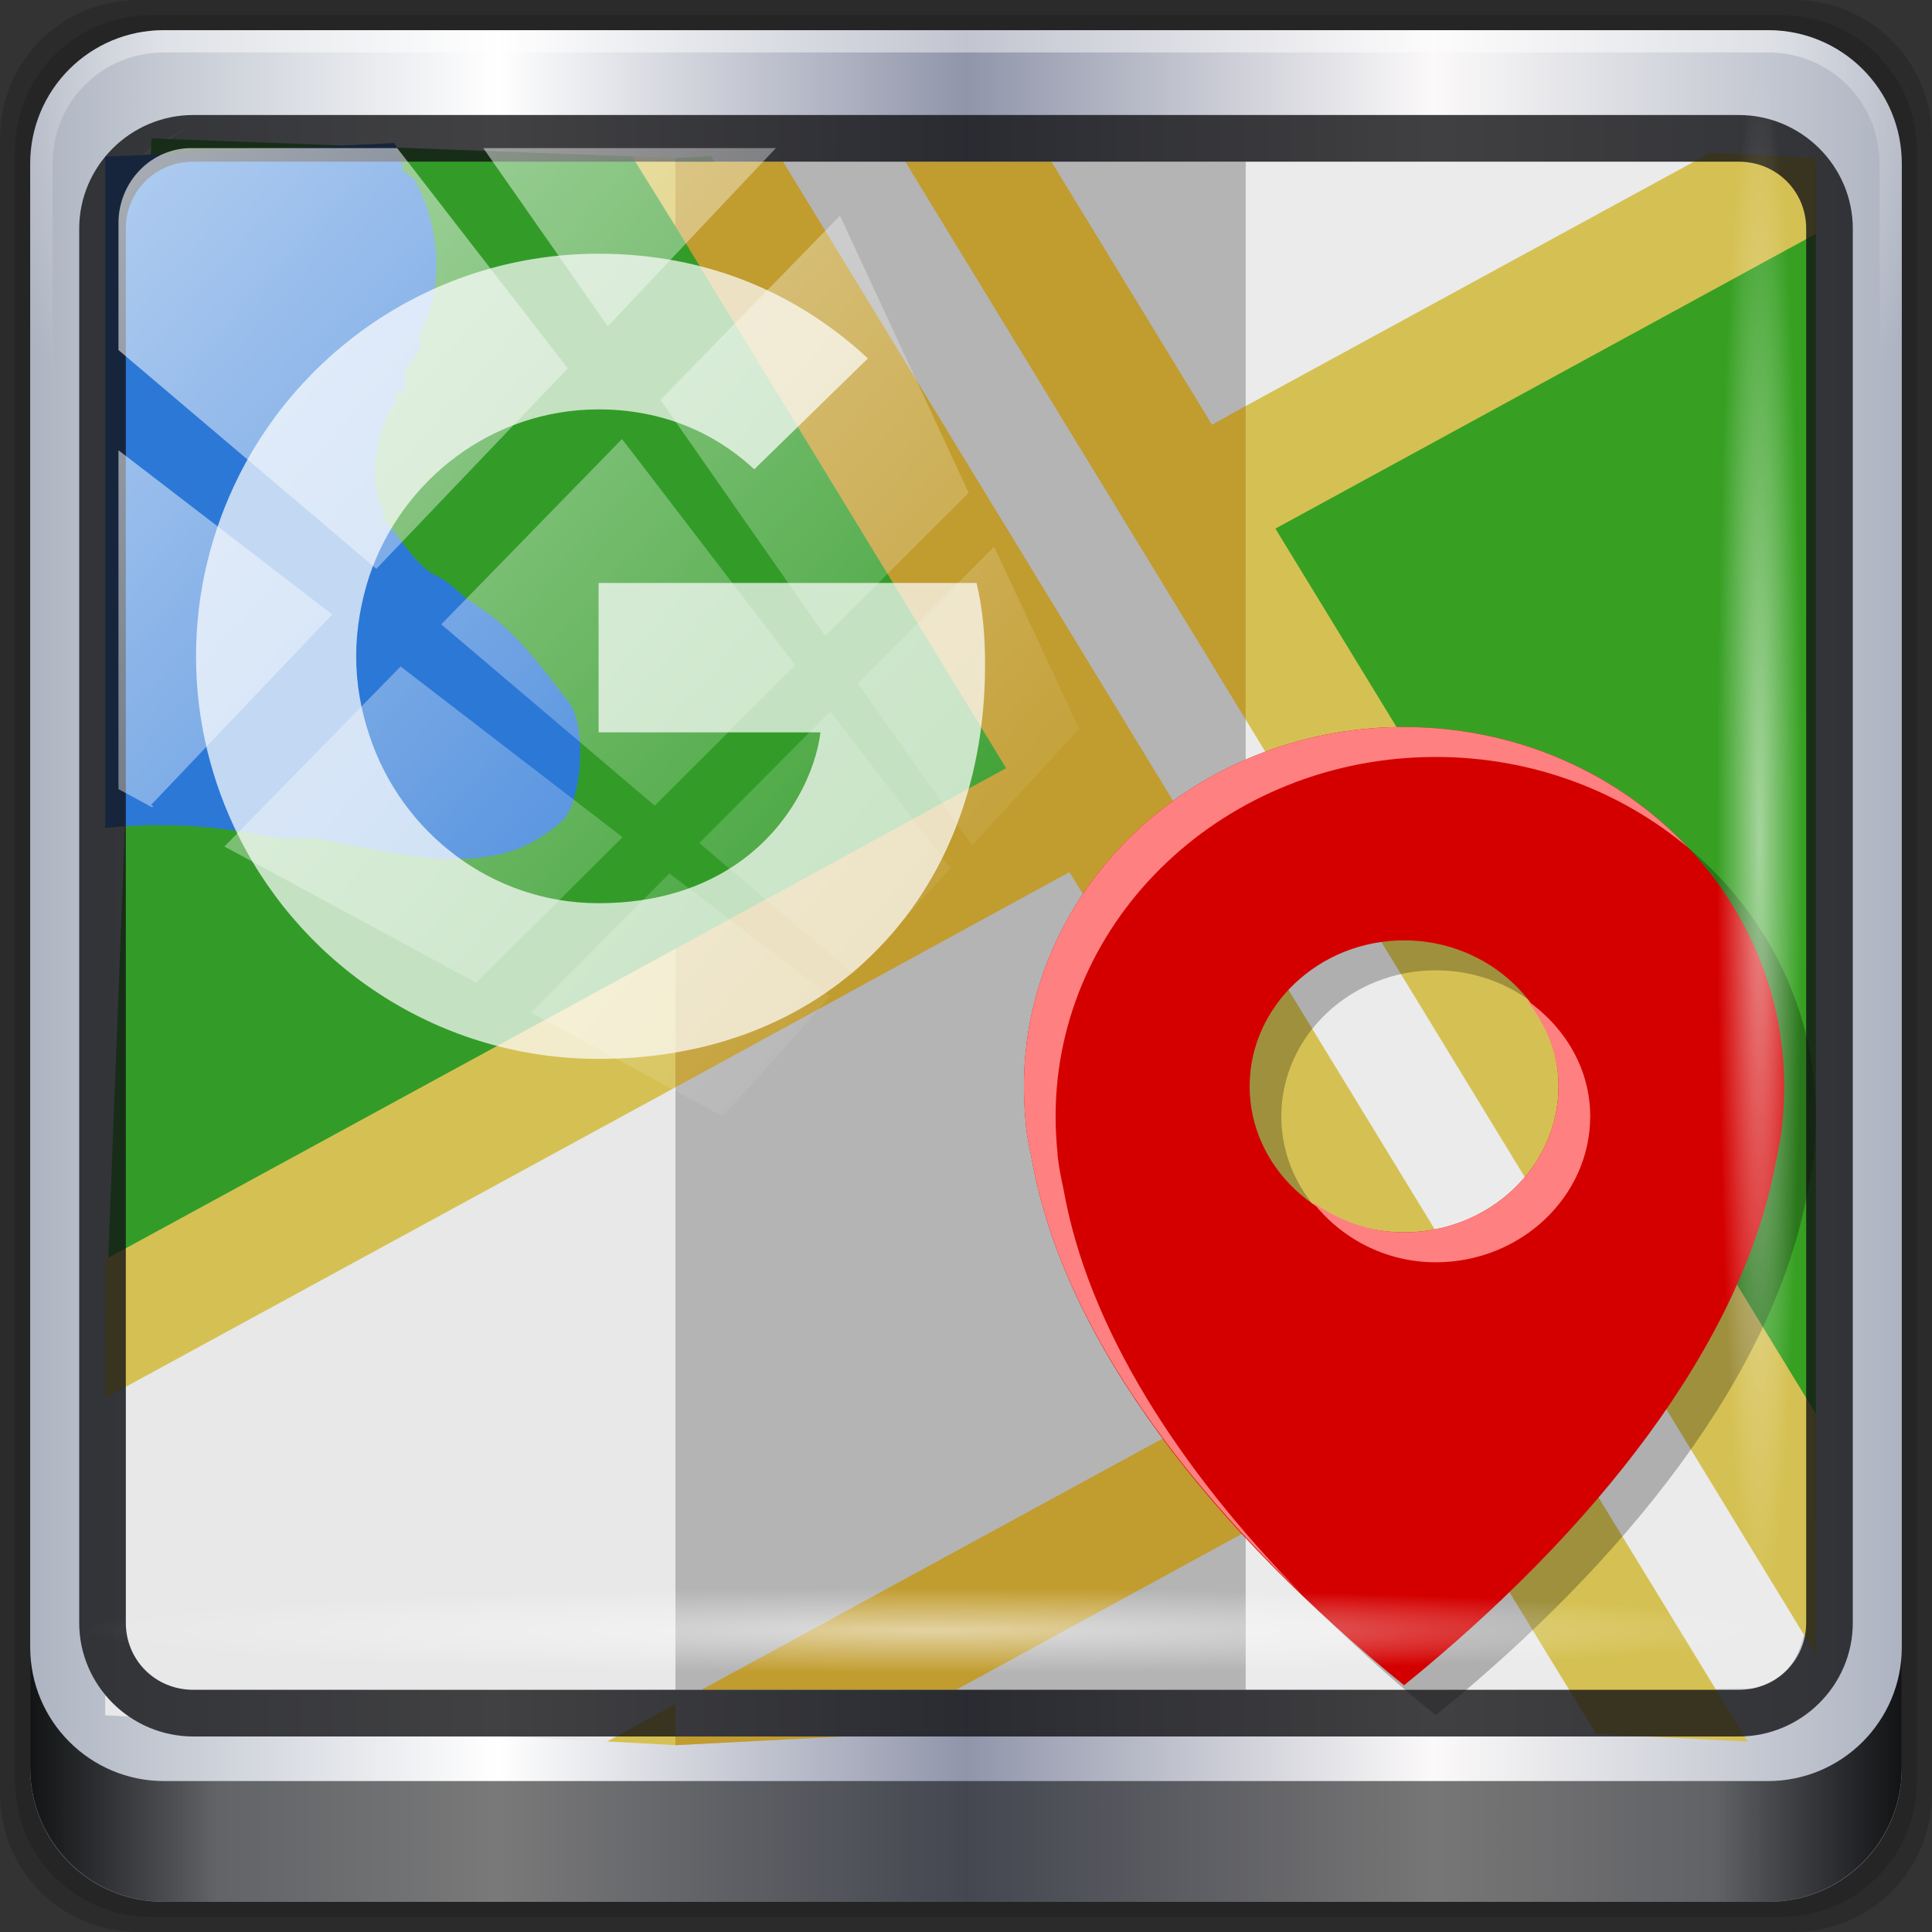 <?xml version="1.0" encoding="UTF-8" standalone="no"?>
<!-- Created with Inkscape (http://www.inkscape.org/) -->

<svg
   xmlns:dc="http://purl.org/dc/elements/1.1/"
   xmlns:cc="http://creativecommons.org/ns#"
   xmlns:rdf="http://www.w3.org/1999/02/22-rdf-syntax-ns#"
   xmlns:svg="http://www.w3.org/2000/svg"
   xmlns="http://www.w3.org/2000/svg"
   xmlns:xlink="http://www.w3.org/1999/xlink"
   xmlns:sodipodi="http://sodipodi.sourceforge.net/DTD/sodipodi-0.dtd"
   xmlns:inkscape="http://www.inkscape.org/namespaces/inkscape"
   width="96"
   height="96"
   id="svg4230"
   version="1.1"
   inkscape:version="0.92.2 2405546, 2018-03-11"
   sodipodi:docname="google-maps.svg">
  <rect width="100%" height="100%" fill="#333333" stroke="none"/>
  <defs
     id="defs4232">
    <linearGradient
       id="linearGradient3868">
      <stop
         style="stop-color:#375702;stop-opacity:1;"
         offset="0"
         id="stop3870" />
      <stop
         style="stop-color:#3a5c05;stop-opacity:1;"
         offset="1"
         id="stop3872" />
    </linearGradient>
    <linearGradient
       id="linearGradient3869">
      <stop
         style="stop-color:#fef3f1;stop-opacity:1;"
         offset="0"
         id="stop3871" />
      <stop
         style="stop-color:#ffe4e7;stop-opacity:1;"
         offset="1"
         id="stop3873" />
    </linearGradient>
    <linearGradient
       id="linearGradient4524">
      <stop
         style="stop-color:#66b036;stop-opacity:1;"
         offset="0"
         id="stop4526" />
      <stop
         style="stop-color:#73cc38;stop-opacity:1;"
         offset="1"
         id="stop4528" />
    </linearGradient>
    <linearGradient
       id="linearGradient4512">
      <stop
         style="stop-color:#d9d2d1;stop-opacity:1;"
         offset="0"
         id="stop4514" />
      <stop
         style="stop-color:#fefcfc;stop-opacity:1;"
         offset="1"
         id="stop4516" />
    </linearGradient>
    <linearGradient
       id="linearGradient4243">
      <stop
         style="stop-color:#000000;stop-opacity:1;"
         offset="0"
         id="stop4245" />
      <stop
         style="stop-color:#000000;stop-opacity:0;"
         offset="1"
         id="stop4247" />
    </linearGradient>
    <linearGradient
       id="linearGradient4216">
      <stop
         style="stop-color:#a0c4e6;stop-opacity:1;"
         offset="0"
         id="stop4218" />
      <stop
         style="stop-color:#d0e2f1;stop-opacity:1;"
         offset="1"
         id="stop4220" />
    </linearGradient>
    <linearGradient
       id="linearGradient4208">
      <stop
         style="stop-color:#70a3d6;stop-opacity:1;"
         offset="0"
         id="stop4210" />
      <stop
         style="stop-color:#88b6e1;stop-opacity:1;"
         offset="1"
         id="stop4212" />
    </linearGradient>
    <linearGradient
       id="linearGradient4200">
      <stop
         style="stop-color:#427dbe;stop-opacity:1;"
         offset="0"
         id="stop4202" />
      <stop
         style="stop-color:#739bd1;stop-opacity:1;"
         offset="1"
         id="stop4204" />
    </linearGradient>
    <linearGradient
       id="linearGradient4192">
      <stop
         style="stop-color:#4970a4;stop-opacity:1;"
         offset="0"
         id="stop4194" />
      <stop
         style="stop-color:#6090c0;stop-opacity:1;"
         offset="1"
         id="stop4196" />
    </linearGradient>
    <radialGradient
       inkscape:collect="always"
       xlink:href="#linearGradient3688-166-749-5-9-1"
       id="radialGradient4351"
       gradientUnits="userSpaceOnUse"
       gradientTransform="matrix(2.32,0,0,0.4,28.618,28.6)"
       cx="4.993"
       cy="43.5"
       fx="4.993"
       fy="43.5"
       r="2.5" />
    <linearGradient
       id="linearGradient3688-166-749-5-9-1">
      <stop
         id="stop2883-0-2-9"
         style="stop-color:#181818;stop-opacity:1"
         offset="0" />
      <stop
         id="stop2885-5-3-8"
         style="stop-color:#181818;stop-opacity:0"
         offset="1" />
    </linearGradient>
    <linearGradient
       id="linearGradient3688-464-309-8-9-4">
      <stop
         id="stop2889-9-9-1"
         style="stop-color:#181818;stop-opacity:1"
         offset="0" />
      <stop
         id="stop2891-4-2-9"
         style="stop-color:#181818;stop-opacity:0"
         offset="1" />
    </linearGradient>
    <linearGradient
       id="linearGradient3702-501-757-0-4-0">
      <stop
         id="stop2895-0-2-1"
         style="stop-color:#181818;stop-opacity:0"
         offset="0" />
      <stop
         id="stop2897-2-8-2"
         style="stop-color:#181818;stop-opacity:1"
         offset="0.5" />
      <stop
         id="stop2899-6-1-6"
         style="stop-color:#181818;stop-opacity:0"
         offset="1" />
    </linearGradient>
    <linearGradient
       id="linearGradient3811-3">
      <stop
         style="stop-color:#000000;stop-opacity:1;"
         offset="0"
         id="stop3813-0" />
      <stop
         style="stop-color:#000000;stop-opacity:0;"
         offset="1"
         id="stop3815-0" />
    </linearGradient>
    <clipPath
       id="clipPath-887332295">
      <g
         id="g3945"
         transform="translate(0,-1004.362)">
        <rect
           id="rect3947"
           width="46"
           height="46"
           x="1"
           y="1005.36"
           rx="4"
           style="fill:#1890d0" />
      </g>
    </clipPath>
    <clipPath
       id="clipPath-867792831">
      <g
         id="g3940"
         transform="translate(0,-1004.362)">
        <rect
           id="rect3942"
           width="46"
           height="46"
           x="1"
           y="1005.36"
           rx="4"
           style="fill:#1890d0" />
      </g>
    </clipPath>
    <linearGradient
       gradientTransform="translate(-47.998,0.002)"
       gradientUnits="userSpaceOnUse"
       x2="47"
       x1="1"
       id="linearGradient3764">
      <stop
         id="stop3935"
         stop-opacity="1"
         stop-color="#e4e4e4" />
      <stop
         id="stop3937"
         stop-opacity="1"
         stop-color="#eee"
         offset="1" />
    </linearGradient>
    <linearGradient
       inkscape:collect="always"
       xlink:href="#linearGradient4512"
       id="linearGradient4554"
       gradientUnits="userSpaceOnUse"
       x1="12.5"
       y1="28"
       x2="12.5"
       y2="17" />
    <clipPath
       id="clipPath-368322014">
      <g
         transform="translate(0,-1004.362)"
         id="g17">
        <path
           style="fill:#1890d0"
           inkscape:connector-curvature="0"
           d="m -24,13 c 0,1.105 -0.672,2 -1.5,2 -0.828,0 -1.5,-0.895 -1.5,-2 0,-1.105 0.672,-2 1.5,-2 0.828,0 1.5,0.895 1.5,2 z"
           transform="matrix(15.333,0,0,11.5,415,878.862)"
           id="path19" />
      </g>
    </clipPath>
    <linearGradient
       inkscape:collect="always"
       xlink:href="#linearGradient3869"
       id="linearGradient3875"
       x1="24"
       y1="8"
       x2="24"
       y2="38"
       gradientUnits="userSpaceOnUse"
       gradientTransform="translate(-44,1004.362)" />
    <linearGradient
       inkscape:collect="always"
       xlink:href="#linearGradient3869"
       id="linearGradient3908"
       x1="-44.231"
       y1="3"
       x2="-44.231"
       y2="28"
       gradientUnits="userSpaceOnUse"
       gradientTransform="matrix(1.3,0,0,1.04,82.5,6.88)" />
    <clipPath
       id="clipPath-368322014-4">
      <g
         transform="translate(0,-1004.362)"
         id="g17-3">
        <path
           style="fill:#1890d0"
           inkscape:connector-curvature="0"
           d="m -24,13 c 0,1.105 -0.672,2 -1.5,2 -0.828,0 -1.5,-0.895 -1.5,-2 0,-1.105 0.672,-2 1.5,-2 0.828,0 1.5,0.895 1.5,2 z"
           transform="matrix(15.333,0,0,11.5,415,878.862)"
           id="path19-0" />
      </g>
    </clipPath>
    <linearGradient
       inkscape:collect="always"
       xlink:href="#linearGradient3868"
       id="linearGradient3874"
       x1="24"
       y1="1015.362"
       x2="24"
       y2="1039.362"
       gradientUnits="userSpaceOnUse" />
    <linearGradient
       inkscape:collect="always"
       xlink:href="#linearGradient3963"
       id="linearGradient3913"
       x1="25.076"
       y1="1039.624"
       x2="25.039"
       y2="1010.09"
       gradientUnits="userSpaceOnUse" />
    <linearGradient
       inkscape:collect="always"
       id="linearGradient3963">
      <stop
         style="stop-color:#000000;stop-opacity:1;"
         offset="0"
         id="stop3965" />
      <stop
         style="stop-color:#000000;stop-opacity:0;"
         offset="1"
         id="stop3967" />
    </linearGradient>
    <linearGradient
       inkscape:collect="always"
       xlink:href="#linearGradient3963"
       id="linearGradient3985"
       x1="25.076"
       y1="1039.624"
       x2="25.039"
       y2="1010.09"
       gradientUnits="userSpaceOnUse" />
    <linearGradient
       inkscape:collect="always"
       xlink:href="#linearGradient3963"
       id="linearGradient3993"
       x1="25.076"
       y1="1039.624"
       x2="25.039"
       y2="1010.09"
       gradientUnits="userSpaceOnUse" />
    <linearGradient
       inkscape:collect="always"
       xlink:href="#linearGradient3963"
       id="linearGradient4001"
       x1="25.076"
       y1="1039.624"
       x2="25.039"
       y2="1010.09"
       gradientUnits="userSpaceOnUse" />
    <linearGradient
       inkscape:collect="always"
       xlink:href="#linearGradient3963"
       id="linearGradient4009"
       x1="25.076"
       y1="1039.624"
       x2="25.039"
       y2="1010.09"
       gradientUnits="userSpaceOnUse" />
    <linearGradient
       inkscape:collect="always"
       xlink:href="#linearGradient3963"
       id="linearGradient4017"
       x1="25.076"
       y1="1039.624"
       x2="25.039"
       y2="1010.09"
       gradientUnits="userSpaceOnUse" />
    <linearGradient
       inkscape:collect="always"
       xlink:href="#linearGradient3963"
       id="linearGradient4025"
       x1="25.076"
       y1="1039.624"
       x2="25.039"
       y2="1010.09"
       gradientUnits="userSpaceOnUse" />
    <linearGradient
       inkscape:collect="always"
       xlink:href="#linearGradient3963"
       id="linearGradient4033"
       x1="25.076"
       y1="1039.624"
       x2="25.039"
       y2="1010.09"
       gradientUnits="userSpaceOnUse" />
    <linearGradient
       y2="1010.09"
       x2="25.039"
       y1="1039.624"
       x1="25.076"
       gradientUnits="userSpaceOnUse"
       id="linearGradient4049"
       xlink:href="#linearGradient3963"
       inkscape:collect="always" />
    <linearGradient
       y2="1010.09"
       x2="25.039"
       y1="1039.624"
       x1="25.076"
       gradientUnits="userSpaceOnUse"
       id="linearGradient4051"
       xlink:href="#linearGradient3963"
       inkscape:collect="always" />
    <linearGradient
       y2="1010.09"
       x2="25.039"
       y1="1039.624"
       x1="25.076"
       gradientUnits="userSpaceOnUse"
       id="linearGradient4053"
       xlink:href="#linearGradient3963"
       inkscape:collect="always" />
    <linearGradient
       y2="1010.09"
       x2="25.039"
       y1="1039.624"
       x1="25.076"
       gradientUnits="userSpaceOnUse"
       id="linearGradient4055"
       xlink:href="#linearGradient3963"
       inkscape:collect="always" />
    <linearGradient
       y2="1010.09"
       x2="25.039"
       y1="1039.624"
       x1="25.076"
       gradientUnits="userSpaceOnUse"
       id="linearGradient4057"
       xlink:href="#linearGradient3963"
       inkscape:collect="always" />
    <linearGradient
       y2="1010.09"
       x2="25.039"
       y1="1039.624"
       x1="25.076"
       gradientUnits="userSpaceOnUse"
       id="linearGradient4059"
       xlink:href="#linearGradient3963"
       inkscape:collect="always" />
    <linearGradient
       y2="1010.09"
       x2="25.039"
       y1="1039.624"
       x1="25.076"
       gradientUnits="userSpaceOnUse"
       id="linearGradient4061"
       xlink:href="#linearGradient3963"
       inkscape:collect="always" />
    <linearGradient
       y2="1010.09"
       x2="25.039"
       y1="1039.624"
       x1="25.076"
       gradientUnits="userSpaceOnUse"
       id="linearGradient4063"
       xlink:href="#linearGradient3963"
       inkscape:collect="always" />
    <linearGradient
       inkscape:collect="always"
       xlink:href="#linearGradient3963"
       id="linearGradient4032"
       x1="24.099"
       y1="1049.488"
       x2="24.078"
       y2="1006.266"
       gradientUnits="userSpaceOnUse" />
    <linearGradient
       inkscape:collect="always"
       xlink:href="#linearGradient4441"
       id="linearGradient4447"
       x1="24.375"
       y1="38"
       x2="24.375"
       y2="2"
       gradientUnits="userSpaceOnUse" />
    <linearGradient
       id="linearGradient4441">
      <stop
         style="stop-color:#ffffff;stop-opacity:0.12;"
         offset="0"
         id="stop4443" />
      <stop
         style="stop-color:#ffffff;stop-opacity:0.44;"
         offset="1"
         id="stop4445" />
    </linearGradient>
    <linearGradient
       inkscape:collect="always"
       xlink:href="#linearGradient3868-5"
       id="linearGradient3899"
       gradientUnits="userSpaceOnUse"
       x1="24"
       y1="1015.362"
       x2="24"
       y2="1039.362" />
    <linearGradient
       id="linearGradient3868-5">
      <stop
         style="stop-color:#517d03;stop-opacity:1;"
         offset="0"
         id="stop3870-5" />
      <stop
         style="stop-color:#518107;stop-opacity:1;"
         offset="1"
         id="stop3872-3" />
    </linearGradient>
    <linearGradient
       inkscape:collect="always"
       xlink:href="#linearGradient3868-5"
       id="linearGradient7137"
       x1="241.005"
       y1="142.166"
       x2="241.091"
       y2="350.763"
       gradientUnits="userSpaceOnUse" />
    <linearGradient
       inkscape:collect="always"
       xlink:href="#linearGradient3868-5"
       id="linearGradient7139"
       gradientUnits="userSpaceOnUse"
       x1="241.005"
       y1="142.166"
       x2="241.091"
       y2="350.763" />
    <linearGradient
       inkscape:collect="always"
       xlink:href="#linearGradient3868-5"
       id="linearGradient7354"
       x1="81.5"
       y1="1014.112"
       x2="81.5"
       y2="1045.862"
       gradientUnits="userSpaceOnUse"
       gradientTransform="translate(7,-3.625)" />
    <linearGradient
       inkscape:collect="always"
       xlink:href="#linearGradient3868-5"
       id="linearGradient3955"
       x1="51.927"
       y1="1039.369"
       x2="67.927"
       y2="1039.369"
       gradientUnits="userSpaceOnUse"
       gradientTransform="matrix(1.375,0,0,1.067,-21.4,-82.298)" />
    <clipPath
       clipPathUnits="userSpaceOnUse"
       id="clipPath4293">
      <rect
         style="fill:url(#linearGradient4297);fill-opacity:1;stroke:none"
         id="rect4295"
         width="44"
         height="44"
         x="2"
         y="2"
         ry="9"
         rx="9"
         transform="rotate(45)" />
    </clipPath>
    <linearGradient
       inkscape:collect="always"
       xlink:href="#linearGradient4524"
       id="linearGradient4297"
       gradientUnits="userSpaceOnUse"
       x1="24"
       y1="46"
       x2="24"
       y2="2" />
    <clipPath
       clipPathUnits="userSpaceOnUse"
       id="clipPath4305">
      <rect
         style="fill:url(#linearGradient4309);fill-opacity:1;stroke:none"
         id="rect4307"
         width="44"
         height="44"
         x="2"
         y="2"
         ry="9"
         rx="9"
         transform="rotate(-45)" />
    </clipPath>
    <linearGradient
       inkscape:collect="always"
       xlink:href="#linearGradient4524"
       id="linearGradient4309"
       gradientUnits="userSpaceOnUse"
       gradientTransform="translate(8.1469726e-7,1.7442975e-5)"
       x1="24"
       y1="46"
       x2="24"
       y2="2" />
    <clipPath
       clipPathUnits="userSpaceOnUse"
       id="clipPath4354">
      <rect
         style="opacity:1;fill:#b3b3b3;fill-opacity:1"
         id="rect4356"
         width="34.875"
         height="40"
         x="35.551"
         y="-42.406"
         rx="0"
         ry="0"
         transform="rotate(45)" />
    </clipPath>
    <clipPath
       clipPathUnits="userSpaceOnUse"
       id="clipPath4364">
      <rect
         style="fill:url(#linearGradient4368);fill-opacity:1;stroke:none"
         id="rect4366"
         width="44"
         height="44"
         x="2"
         y="2"
         ry="9"
         rx="9"
         transform="rotate(-45)" />
    </clipPath>
    <linearGradient
       inkscape:collect="always"
       xlink:href="#linearGradient4524"
       id="linearGradient4368"
       gradientUnits="userSpaceOnUse"
       gradientTransform="translate(8.1469726e-7,1.7442975e-5)"
       x1="24"
       y1="46"
       x2="24"
       y2="2" />
    <linearGradient
       id="linearGradient5063">
      <stop
         style="stop-color:#6b9ab0;stop-opacity:1;"
         offset="0"
         id="stop5065" />
      <stop
         style="stop-color:#466b7a;stop-opacity:1;"
         offset="1"
         id="stop5067" />
    </linearGradient>
    <linearGradient
       id="linearGradient5057">
      <stop
         id="stop5059"
         offset="0"
         style="stop-color:#ff830a;stop-opacity:1;" />
      <stop
         id="stop5061"
         offset="1"
         style="stop-color:#b55f0b;stop-opacity:1;" />
    </linearGradient>
    <linearGradient
       id="linearGradient5051">
      <stop
         style="stop-color:#c60aff;stop-opacity:1;"
         offset="0"
         id="stop5053" />
      <stop
         style="stop-color:#9b0bb5;stop-opacity:1;"
         offset="1"
         id="stop5055" />
    </linearGradient>
    <linearGradient
       id="linearGradient5045">
      <stop
         id="stop5047"
         offset="0"
         style="stop-color:#2fff0a;stop-opacity:1;" />
      <stop
         id="stop5049"
         offset="1"
         style="stop-color:#16b50b;stop-opacity:1;" />
    </linearGradient>
    <linearGradient
       id="linearGradient5039">
      <stop
         style="stop-color:#ff0a0a;stop-opacity:1;"
         offset="0"
         id="stop5041" />
      <stop
         style="stop-color:#c00000;stop-opacity:1;"
         offset="1"
         id="stop5043" />
    </linearGradient>
    <linearGradient
       id="linearGradient5029">
      <stop
         id="stop5031"
         offset="0"
         style="stop-color:#0a9aff;stop-opacity:1;" />
      <stop
         id="stop5033"
         offset="1"
         style="stop-color:#0070c0;stop-opacity:1;" />
    </linearGradient>
    <linearGradient
       inkscape:collect="always"
       xlink:href="#linearGradient6139-0"
       id="linearGradient3825"
       gradientUnits="userSpaceOnUse"
       gradientTransform="matrix(1.107,0,0,1.107,-5.143,-36.036)"
       x1="6"
       y1="47"
       x2="90"
       y2="47" />
    <linearGradient
       id="linearGradient6139-0">
      <stop
         style="stop-color:#adb4c1;stop-opacity:1;"
         offset="0"
         id="stop6141-2" />
      <stop
         id="stop6151-0"
         offset="0.25"
         style="stop-color:#ffffff;stop-opacity:1;" />
      <stop
         id="stop6147-1"
         offset="0.5"
         style="stop-color:#9095aa;stop-opacity:1;" />
      <stop
         style="stop-color:#fbf9f9;stop-opacity:1;"
         offset="0.75"
         id="stop6149-4" />
      <stop
         style="stop-color:#adb3c1;stop-opacity:1;"
         offset="1"
         id="stop6143-4" />
    </linearGradient>
    <radialGradient
       inkscape:collect="always"
       xlink:href="#linearGradient4091-0-3-0-7"
       id="radialGradient3827"
       gradientUnits="userSpaceOnUse"
       gradientTransform="matrix(-1.187,0,0,-0.969,104.978,-56.657)"
       cx="48"
       cy="-27"
       fx="48"
       fy="-27"
       r="42" />
    <linearGradient
       id="linearGradient4091-0-3-0-7">
      <stop
         id="stop4093-3-6-4-2"
         offset="0"
         style="stop-color:#ffffff;stop-opacity:1;" />
      <stop
         style="stop-color:#ffffff;stop-opacity:1;"
         offset="0.8"
         id="stop4099-6-1-8-3" />
      <stop
         id="stop4095-1-0-7-9"
         offset="1"
         style="stop-color:#ffffff;stop-opacity:0;" />
    </linearGradient>
    <linearGradient
       inkscape:collect="always"
       xlink:href="#linearGradient3832-0-6-1-1"
       id="linearGradient3829"
       gradientUnits="userSpaceOnUse"
       gradientTransform="translate(-3e-6,-32)"
       x1="1.5"
       y1="88.172"
       x2="94.5"
       y2="88.172" />
    <linearGradient
       id="linearGradient3832-0-6-1-1">
      <stop
         id="stop3834-6-3-7-1"
         offset="0"
         style="stop-color:#000000;stop-opacity:1;" />
      <stop
         style="stop-color:#000000;stop-opacity:0.588;"
         offset="0.1"
         id="stop3872-2-4" />
      <stop
         id="stop3844-6-2-7-6"
         offset="0.9"
         style="stop-color:#000000;stop-opacity:0.588;" />
      <stop
         id="stop3836-5-0-2-9"
         offset="1"
         style="stop-color:#000000;stop-opacity:1;" />
    </linearGradient>
    <radialGradient
       inkscape:collect="always"
       xlink:href="#linearGradient4133"
       id="radialGradient3831"
       gradientUnits="userSpaceOnUse"
       gradientTransform="matrix(0.975,0,0,0.049,-4.148,101.319)"
       cx="13.948"
       cy="44.893"
       fx="13.948"
       fy="44.893"
       r="43.199" />
    <linearGradient
       id="linearGradient4133"
       inkscape:collect="always">
      <stop
         id="stop4135"
         offset="0"
         style="stop-color:#ffffff;stop-opacity:1;" />
      <stop
         id="stop4137"
         offset="1"
         style="stop-color:#ffffff;stop-opacity:0;" />
    </linearGradient>
    <radialGradient
       inkscape:collect="always"
       xlink:href="#linearGradient4133"
       id="radialGradient3833"
       gradientUnits="userSpaceOnUse"
       gradientTransform="matrix(0.888,0,0,0.049,51.887,-52.752)"
       cx="13.948"
       cy="44.893"
       fx="13.948"
       fy="44.893"
       r="43.199" />
    <linearGradient
       gradientTransform="scale(1.006,0.994)"
       gradientUnits="userSpaceOnUse"
       id="ButtonShadow-1"
       y2="7.017"
       x2="45.448"
       y1="92.54"
       x1="45.448">
      <stop
         offset="0"
         style="stop-color:#000000;stop-opacity:1"
         id="stop3750-9" />
      <stop
         offset="1"
         style="stop-color:#000000;stop-opacity:0.588"
         id="stop3752-9" />
    </linearGradient>
    <filter
       id="filter3174-3"
       style="color-interpolation-filters:sRGB">
      <feGaussianBlur
         stdDeviation="1.71"
         id="feGaussianBlur3176-6" />
    </filter>
    <linearGradient
       inkscape:collect="always"
       xlink:href="#linearGradient4133"
       id="linearGradient3837"
       gradientUnits="userSpaceOnUse"
       x1="2.771"
       y1="-28.642"
       x2="50.528"
       y2="14.514" />
    <clipPath
       id="clipPath4156-4"
       clipPathUnits="userSpaceOnUse">
      <path
         inkscape:connector-curvature="0"
         id="path4158-0"
         d="m 27.046,-55.695 -14.214,13.321 h 0.061 l 15.653,21.771 10.231,-10.546 C 38.562,-32.302 27.468,-54.819 27.046,-55.695 Z M 9.647,-39.383 -5.241,-25.321 15.988,-7.806 26.372,-18.383 Z m 31.491,12.951 -9.741,9.714 8.945,12.458 7.781,-7.555 z m -49.84,4.379 -13.754,12.982 26.283,13.846 0.061,-0.062 -0.123,-0.062 L 13.599,-5.401 -8.702,-22.053 Z m 38.015,7.401 -9.803,9.775 11.579,9.559 7.628,-7.401 -8.669,-11.009 z m 20.187,5.674 -7.383,7.216 6.188,8.542 5.82,-6.137 z m -32.195,6.322 -9.557,9.498 13.662,7.185 7.934,-7.678 z m 23.312,2.374 -7.107,6.938 8.363,6.907 5.361,-5.674 -0.061,-0.092 -0.092,0.123 -6.464,-8.203 z m -8.73,8.542 -7.505,7.339 10.354,5.458 c 1.397,-1.321 5.675,-6.123 5.851,-6.322 z"
         style="opacity:0.6;fill:#ffffff;fill-opacity:1;stroke:none" />
    </clipPath>
    <clipPath
       id="clipPath4156-4-6"
       clipPathUnits="userSpaceOnUse">
      <path
         inkscape:connector-curvature="0"
         id="path4158-0-3"
         d="m 27.046,-55.695 -14.214,13.321 h 0.061 l 15.653,21.771 10.231,-10.546 C 38.562,-32.302 27.468,-54.819 27.046,-55.695 Z M 9.647,-39.383 -5.241,-25.321 15.988,-7.806 26.372,-18.383 Z m 31.491,12.951 -9.741,9.714 8.945,12.458 7.781,-7.555 z m -49.84,4.379 -13.754,12.982 26.283,13.846 0.061,-0.062 -0.123,-0.062 L 13.599,-5.401 -8.702,-22.053 Z m 38.015,7.401 -9.803,9.775 11.579,9.559 7.628,-7.401 -8.669,-11.009 z m 20.187,5.674 -7.383,7.216 6.188,8.542 5.82,-6.137 z m -32.195,6.322 -9.557,9.498 13.662,7.185 7.934,-7.678 z m 23.312,2.374 -7.107,6.938 8.363,6.907 5.361,-5.674 -0.061,-0.092 -0.092,0.123 -6.464,-8.203 z m -8.73,8.542 -7.505,7.339 10.354,5.458 c 1.397,-1.321 5.675,-6.123 5.851,-6.322 z"
         style="opacity:0.6;fill:#ffffff;fill-opacity:1;stroke:none" />
    </clipPath>
    <radialGradient
       inkscape:collect="always"
       xlink:href="#linearGradient4133"
       id="radialGradient3833-1"
       gradientUnits="userSpaceOnUse"
       gradientTransform="matrix(0.888,0,0,0.049,29.382,-89.635)"
       cx="13.948"
       cy="44.893"
       fx="13.948"
       fy="44.893"
       r="43.199" />
    <radialGradient
       inkscape:collect="always"
       xlink:href="#linearGradient4133"
       id="radialGradient3831-7"
       gradientUnits="userSpaceOnUse"
       gradientTransform="matrix(0.975,0,0,0.049,-4.148,101.319)"
       cx="13.948"
       cy="44.893"
       fx="13.948"
       fy="44.893"
       r="43.199" />
    <radialGradient
       inkscape:collect="always"
       xlink:href="#linearGradient4133"
       id="radialGradient4992"
       gradientUnits="userSpaceOnUse"
       gradientTransform="matrix(0.975,0,0,0.049,32.735,78.814)"
       cx="13.948"
       cy="44.893"
       fx="13.948"
       fy="44.893"
       r="43.199" />
    <radialGradient
       inkscape:collect="always"
       xlink:href="#linearGradient4217"
       id="radialGradient4215"
       gradientUnits="userSpaceOnUse"
       gradientTransform="matrix(7.8496594e-8,5.167,-5.417,8.229482e-8,133.563,-154.333)"
       cx="32"
       cy="18.75"
       fx="32"
       fy="18.75"
       r="12" />
    <radialGradient
       inkscape:collect="always"
       xlink:href="#linearGradient4198"
       id="radialGradient4208"
       gradientUnits="userSpaceOnUse"
       gradientTransform="matrix(7.8496594e-8,5.167,-5.417,8.229482e-8,133.563,-154.333)"
       cx="32"
       cy="18.75"
       fx="32"
       fy="18.75"
       r="12" />
    <linearGradient
       inkscape:collect="always"
       xlink:href="#linearGradient3984-8-7-3"
       id="linearGradient3234"
       gradientUnits="userSpaceOnUse"
       gradientTransform="matrix(0.823,0,0,0.823,2.645,10.355)"
       x1="32.039"
       y1="61.569"
       x2="32.039"
       y2="0.784" />
    <linearGradient
       gradientTransform="matrix(0.823,0,0,0.823,6.355,8.589)"
       gradientUnits="userSpaceOnUse"
       id="linearGradient3984-8-7-3"
       y2="2"
       x2="31"
       y1="64"
       x1="31">
      <stop
         offset="0"
         style="stop-color:#b6b6b6;stop-opacity:1;"
         id="stop3099-1-3-0" />
      <stop
         offset="0.5"
         style="stop-color:#d5d5d5;stop-opacity:1;"
         id="stop3875-7-3-2" />
      <stop
         offset="0.516"
         style="stop-color:#c0c0c0;stop-opacity:1;"
         id="stop3873-1-0-8" />
      <stop
         offset="1"
         style="stop-color:#d7d7d7;stop-opacity:1;"
         id="stop3101-06-4-6" />
    </linearGradient>
    <radialGradient
       gradientUnits="userSpaceOnUse"
       gradientTransform="matrix(1.781,0,0,1.67,-25,-14.965)"
       r="32"
       fy="23.333"
       fx="32"
       cy="23.333"
       cx="32"
       id="radialGradient3943"
       xlink:href="#linearGradient4059-3"
       inkscape:collect="always" />
    <linearGradient
       id="linearGradient4059-3">
      <stop
         style="stop-color:#856c44;stop-opacity:1;"
         offset="0"
         id="stop4061" />
      <stop
         style="stop-color:#5d4b3b;stop-opacity:1;"
         offset="1"
         id="stop4063" />
    </linearGradient>
    <linearGradient
       inkscape:collect="always"
       id="linearGradient4198">
      <stop
         style="stop-color:#cc5346;stop-opacity:1"
         offset="0"
         id="stop4200" />
      <stop
         style="stop-color:#b14c41;stop-opacity:1"
         offset="1"
         id="stop4202-6" />
    </linearGradient>
    <linearGradient
       id="linearGradient4217"
       inkscape:collect="always">
      <stop
         id="stop4219"
         offset="0"
         style="stop-color:#ff8c7f;stop-opacity:0.318" />
      <stop
         id="stop4221"
         offset="1"
         style="stop-color:#b14c41;stop-opacity:1" />
    </linearGradient>
    <radialGradient
       inkscape:collect="always"
       xlink:href="#linearGradient4217"
       id="radialGradient4215-7"
       gradientUnits="userSpaceOnUse"
       gradientTransform="matrix(7.8496594e-8,5.167,-5.417,8.229482e-8,133.563,-154.333)"
       cx="32"
       cy="18.75"
       fx="32"
       fy="18.75"
       r="12" />
  </defs>
  <sodipodi:namedview
     id="base"
     pagecolor="#ffffff"
     bordercolor="#666666"
     borderopacity="1.0"
     inkscape:pageopacity="0.0"
     inkscape:pageshadow="2"
     inkscape:zoom="7.90625"
     inkscape:cx="48"
     inkscape:cy="48"
     inkscape:document-units="px"
     inkscape:current-layer="layer7-3"
     showgrid="true"
     inkscape:showpageshadow="false"
     borderlayer="true"
     inkscape:window-width="1920"
     inkscape:window-height="994"
     inkscape:window-x="0"
     inkscape:window-y="21"
     inkscape:window-maximized="1"
     showguides="false"
     inkscape:guide-bbox="true"
     inkscape:snap-nodes="true"
     inkscape:snap-global="true"
     inkscape:snap-grids="true"
     inkscape:snap-to-guides="true">
    <inkscape:grid
       type="xygrid"
       id="grid4162" />
    <sodipodi:guide
       position="1,47"
       orientation="46,0"
       id="guide4163"
       inkscape:locked="false" />
    <sodipodi:guide
       position="1,1"
       orientation="0,46"
       id="guide4165"
       inkscape:locked="false" />
    <sodipodi:guide
       position="47,1"
       orientation="-46,0"
       id="guide4167"
       inkscape:locked="false" />
    <sodipodi:guide
       position="47,47"
       orientation="0,-46"
       id="guide4169"
       inkscape:locked="false" />
    <sodipodi:guide
       position="2,46"
       orientation="44,0"
       id="guide4173"
       inkscape:locked="false" />
    <sodipodi:guide
       position="2,2"
       orientation="0,44"
       id="guide4175"
       inkscape:locked="false" />
    <sodipodi:guide
       position="46,2"
       orientation="-44,0"
       id="guide4177"
       inkscape:locked="false" />
    <sodipodi:guide
       position="46,46"
       orientation="0,-44"
       id="guide4179"
       inkscape:locked="false" />
    <sodipodi:guide
       position="3,45"
       orientation="42,0"
       id="guide4183"
       inkscape:locked="false" />
    <sodipodi:guide
       position="45,3"
       orientation="-42,0"
       id="guide4187"
       inkscape:locked="false" />
    <sodipodi:guide
       position="45,45"
       orientation="0,-42"
       id="guide4189"
       inkscape:locked="false" />
    <sodipodi:guide
       position="3,45"
       orientation="42,0"
       id="guide4193"
       inkscape:locked="false" />
    <sodipodi:guide
       position="3,3"
       orientation="0,42"
       id="guide4195"
       inkscape:locked="false" />
    <sodipodi:guide
       position="45,3"
       orientation="-42,0"
       id="guide4197"
       inkscape:locked="false" />
    <sodipodi:guide
       position="45,45"
       orientation="0,-42"
       id="guide4199"
       inkscape:locked="false" />
    <sodipodi:guide
       position="3,10"
       orientation="7,0"
       id="guide4203"
       inkscape:locked="false" />
    <sodipodi:guide
       position="3,3"
       orientation="0,42"
       id="guide4205"
       inkscape:locked="false" />
    <sodipodi:guide
       position="45,3"
       orientation="-7,0"
       id="guide4207"
       inkscape:locked="false" />
    <sodipodi:guide
       position="45,10"
       orientation="0,-42"
       id="guide4209"
       inkscape:locked="false" />
  </sodipodi:namedview>
  <g
     inkscape:groupmode="layer"
     id="layer2"
     inkscape:label="Baseplate"
     style="display:inline"
     transform="translate(0,48)">
    <g
       id="g1188"
       transform="translate(-1.9999999e-7,-48)">
      <g
         transform="translate(0,32)"
         inkscape:label="icona"
         id="layer1-5">
        <path
           style="display:inline;opacity:0.15;fill:#000000;fill-opacity:1;fill-rule:nonzero;stroke:none"
           d="M 89.143,-32 H 6.857 C 3.058,-32 -6e-7,-28.942 -6e-7,-25.143 V 57.143 C -6e-7,60.942 3.058,64 6.857,64 H 89.143 c 3.799,0 6.857,-3.058 6.857,-6.857 V -25.143 c 0,-3.799 -3.058,-6.857 -6.857,-6.857 z"
           id="path3288"
           inkscape:connector-curvature="0" />
        <path
           inkscape:connector-curvature="0"
           id="path4085"
           d="M 88.5,-31.25 H 7.5 c -3.739,0 -6.75,3.01 -6.75,6.75 V 56.5 c 0,3.74 3.011,6.75 6.75,6.75 H 88.5 c 3.74,0 6.75,-3.01 6.75,-6.75 v -81 c 0,-3.739 -3.01,-6.75 -6.75,-6.75 z"
           style="display:inline;opacity:0.15;fill:#000000;fill-opacity:1;fill-rule:nonzero;stroke:none" />
        <path
           style="display:inline;fill:url(#linearGradient3825);fill-opacity:1;fill-rule:nonzero;stroke:none"
           d="M 87.857,-30.5 H 8.143 c -3.68,0 -6.643,2.963 -6.643,6.643 v 79.714 c 0,3.68 2.963,6.643 6.643,6.643 H 87.857 c 3.68,0 6.643,-2.963 6.643,-6.643 v -79.714 c 0,-3.68 -2.963,-6.643 -6.643,-6.643 z"
           id="rect4251-1"
           inkscape:connector-curvature="0" />
        <path
           style="display:inline;opacity:0.45;fill:url(#radialGradient3827);fill-opacity:1;fill-rule:nonzero;stroke:none;stroke-width:1.107"
           d="m 8.143,-30.5 c -3.68,0 -6.643,2.963 -6.643,6.643 V -7.25 H 2.607 V -23.857 c 0,-3.086 2.45,-5.536 5.536,-5.536 H 87.857 c 3.086,0 5.536,2.45 5.536,5.536 v 16.607 h 1.107 V -23.857 c 0,-3.68 -2.963,-6.643 -6.643,-6.643 z"
           id="path4236-5"
           inkscape:connector-curvature="0" />
        <path
           inkscape:connector-curvature="0"
           style="display:inline;opacity:0.891;fill:url(#linearGradient3829);fill-opacity:1;fill-rule:nonzero;stroke:none"
           d="m 1.5,49.844 v 6 c 0,3.68 2.976,6.656 6.656,6.656 H 87.844 c 3.68,0 6.656,-2.976 6.656,-6.656 v -6 c 0,3.68 -2.976,6.656 -6.656,6.656 H 8.156 C 4.476,56.5 1.5,53.524 1.5,49.844 Z"
           id="path4118" />
      </g>
      <g
         style="display:inline"
         inkscape:label="colori"
         id="layer7-3">
        <g
           transform="translate(-71.091,66.545)"
           id="g3148">
          <g
             transform="translate(-0.625,0.082)"
             inkscape:export-ydpi="90"
             inkscape:export-xdpi="90"
             inkscape:export-filename="folder.png"
             id="g3043" />
          <g
             style="fill:#ffffff"
             inkscape:label="#g3701"
             transform="matrix(1.039,0,0,1.039,1214.722,1878.812)"
             id="scalable" />
        </g>
        <path
           sodipodi:nodetypes="cccccccccc"
           inkscape:connector-curvature="0"
           id="path3239"
           d="M 61.896,8.035 V 83.965 c 8.419,-0.044 16.846,0.089 25.26,-0.068 2.399,-0.467 2.848,-3.228 2.592,-5.266 -0.009,-22.569 0.017,-45.138 -0.013,-67.706 -0.261,-2.465 -3.09,-3.227 -5.179,-2.89 -7.553,1.3e-6 -15.107,-2.7e-6 -22.66,2e-6 z M 82.505,86.311 c -55.004,6.459 -27.502,3.23 0,0 z"
           style="color:#000000;display:inline;overflow:visible;visibility:visible;fill:#ebebeb;fill-opacity:1;fill-rule:nonzero;stroke:none;stroke-width:0.765;marker:none;enable-background:accumulate" />
        <path
           id="path3241"
           d="M 33.562,8.035 V 83.965 H 61.896 V 8.035 Z m 0,78.25 v 0.432 l 8.229,-0.432 z"
           style="color:#000000;display:inline;overflow:visible;visibility:visible;fill:#b4b4b4;fill-opacity:1;fill-rule:nonzero;stroke:none;stroke-width:0.765;marker:none;enable-background:accumulate"
           inkscape:connector-curvature="0" />
        <path
           sodipodi:nodetypes="ccccssssccscccccccc"
           inkscape:connector-curvature="0"
           id="rect3236"
           d="M 7.4,7.386 4.843,9.83 C 5.288,9.292 8.9,6.537 9.513,6.192 Z m 2.204,0.649 c -1.888,0 -3.352,1.48 -3.352,3.326 v 69.277 c 0,1.846 1.463,3.326 3.352,3.326 H 33.562 V 8.035 Z M 5.227,84.215 v 1.016 l 1.18,0.062 C 5.965,84.99 5.566,84.626 5.227,84.215 Z m 20.107,2.07 8.229,0.432 v -0.432 z"
           style="color:#000000;display:inline;overflow:visible;visibility:visible;fill:#e8e8e8;fill-opacity:1;fill-rule:nonzero;stroke:none;stroke-width:0.765;marker:none;enable-background:accumulate" />
        <path
           style="color:#000000;display:inline;overflow:visible;visibility:visible;fill:#37a023;fill-opacity:1;fill-rule:nonzero;stroke:none;stroke-width:0.354;marker:none;enable-background:accumulate"
           d="M 90.232,75.743 V 8.131 L 61.897,23.662 v 4.883 z"
           id="path4050"
           inkscape:connector-curvature="0" />
        <path
           id="path4071"
           d="M 7.527,6.875 5.227,66.443 33.562,50.633 54.125,39.193 35.334,7.758 33.562,7.852 Z"
           style="color:#000000;display:inline;overflow:visible;visibility:visible;fill:#339c29;fill-opacity:1;fill-rule:nonzero;stroke:none;stroke-width:6.122;marker:none;enable-background:accumulate"
           inkscape:connector-curvature="0" />
        <path
           style="color:#000000;font-style:normal;font-variant:normal;font-weight:normal;font-stretch:normal;font-size:medium;line-height:normal;font-family:Sans;-inkscape-font-specification:Sans;text-indent:0;text-align:start;text-decoration:none;text-decoration-line:none;letter-spacing:normal;word-spacing:normal;text-transform:none;writing-mode:lr-tb;direction:ltr;baseline-shift:baseline;text-anchor:start;display:inline;overflow:visible;visibility:visible;fill:#d5c153;fill-opacity:1;stroke:none;stroke-width:6.122;marker:none;enable-background:accumulate"
           d="M 86.838,86.532 61.897,45.704 v 11.951 l 5.313,8.696 -5.313,2.883 v 6.882 l 8.461,-4.604 8.953,14.648 z m 3.394,-4.325 V 70.256 L 63.373,26.266 90.232,11.618 V 7.852 L 85.018,7.573 61.897,20.174 v 15.578 z"
           id="path4122"
           inkscape:connector-curvature="0" />
        <path
           id="path4085-6"
           d="M 33.562,8.035 V 11.246 L 49.992,38.17 33.562,47.145 v 6.883 L 53.141,43.332 61.896,57.654 V 45.703 L 38.912,8.035 Z m 11.422,0 16.912,27.717 V 20.174 L 60.225,21.105 52.246,8.035 Z M 61.896,69.232 34.859,83.965 h 12.65 l 14.387,-7.85 z M 33.562,86.285 v 0.432 l 8.33,-0.432 z"
           style="color:#000000;font-style:normal;font-variant:normal;font-weight:normal;font-stretch:normal;font-size:medium;line-height:normal;font-family:Sans;-inkscape-font-specification:Sans;text-indent:0;text-align:start;text-decoration:none;text-decoration-line:none;letter-spacing:normal;word-spacing:normal;text-transform:none;writing-mode:lr-tb;direction:ltr;baseline-shift:baseline;text-anchor:start;display:inline;overflow:visible;visibility:visible;fill:#c19c2f;fill-opacity:1;stroke:none;stroke-width:6.122;marker:none;enable-background:accumulate"
           inkscape:connector-curvature="0" />
        <path
           style="color:#000000;font-style:normal;font-variant:normal;font-weight:normal;font-stretch:normal;font-size:medium;line-height:normal;font-family:Sans;-inkscape-font-specification:Sans;text-indent:0;text-align:start;text-decoration:none;text-decoration-line:none;letter-spacing:normal;word-spacing:normal;text-transform:none;writing-mode:lr-tb;direction:ltr;baseline-shift:baseline;text-anchor:start;display:inline;overflow:visible;visibility:visible;fill:#d5c153;fill-opacity:1;stroke:none;stroke-width:6.122;marker:none;enable-background:accumulate"
           d="M 33.562,86.718 V 84.672 L 30.168,86.532 Z M 5.227,69.466 33.562,54.027 V 47.145 L 5.227,62.584 Z M 33.562,11.246 V 7.852 l -2.164,-0.093 z"
           id="path4044"
           inkscape:connector-curvature="0" />
        <path
           sodipodi:nodetypes="cccscsccccccccccccccccc"
           style="fill:#2c78d7;fill-opacity:1;stroke:none;stroke-width:1.53"
           d="m 22.445,42.681 c 1.315,0.016 2.603,-0.161 3.739,-0.698 0.568,-0.269 1.395,-0.854 1.771,-1.209 0.939,-0.888 1.251,-4.701 0.295,-5.906 -1.555,-1.96 -2.608,-3.55 -4.722,-4.883 -0.755,-0.476 -1.027,-0.997 -1.968,-1.442 -0.893,-0.422 -1.895,-2.163 -2.509,-2.744 -0.064,-0.061 0.042,-0.339 0,-0.419 -0.801,-1.514 -0.3,-4.131 0.59,-5.394 0.135,-0.191 -0.177,-0.307 0.148,-0.512 0.077,-0.049 0.18,0.062 0.246,0 0.196,-0.186 0.02,-0.829 0.148,-1.07 0.218,-0.411 0.473,-0.755 0.689,-1.163 0.093,-0.175 -0.093,-0.476 0,-0.651 1.278,-2.416 0.945,-5.374 -0.246,-7.626 C 20.568,8.86 20.095,8.571 20.034,8.456 19.93,8.26 19.962,7.878 19.887,7.666 19.824,7.489 19.697,7.295 19.592,7.108 L 5.227,7.785 5.227,41.147 c 2.733,-0.306 5.592,-0.112 8.117,0.419 0.834,0.175 1.809,-0.021 2.656,0.14 1.939,0.367 4.252,0.95 6.444,0.977 z"
           id="path4046"
           inkscape:connector-curvature="0" />
        <g
           style="display:inline;opacity:0.718"
           id="g1208"
           transform="matrix(0.179,0,0,0.179,-40.334,33.333)">
          <path
             style="fill:#fefefe;fill-opacity:1;stroke-width:0.856"
             inkscape:connector-curvature="0"
             d="m 498.778,-1.55 c 0,-9.188 -0.746,-15.893 -2.359,-22.847 H 391.498 v 41.471 h 61.587 c -1.241,10.306 -7.946,25.827 -22.847,36.257 l -0.209,1.388 33.174,25.7 2.298,0.229 c 21.108,-19.495 33.277,-48.177 33.277,-82.199"
             id="path843" />
          <path
             style="fill:#fefefe;fill-opacity:1;stroke-width:0.856"
             inkscape:connector-curvature="0"
             d="m 391.498,107.718 c 30.172,0 55.502,-9.934 74.004,-27.068 L 430.238,53.332 c -9.437,6.581 -22.102,11.175 -38.74,11.175 -29.552,0 -54.633,-19.494 -63.574,-46.438 l -1.311,0.111 -34.495,26.696 -0.451,1.254 c 18.377,36.505 56.124,61.588 99.831,61.588"
             id="path845" />
          <path
             style="fill:#fefefe;fill-opacity:1;stroke-width:0.856"
             inkscape:connector-curvature="0"
             d="m 327.923,18.069 c -2.359,-6.953 -3.724,-14.404 -3.724,-22.102 0,-7.699 1.365,-15.149 3.6,-22.102 l -0.062,-1.481 -34.927,-27.125 -1.143,0.544 c -7.574,15.149 -11.92,32.16 -11.92,50.164 0,18.004 4.346,35.015 11.92,50.163 l 36.257,-28.061"
             id="path847" />
          <path
             style="fill:#fefefe;fill-opacity:1;stroke-width:0.856"
             inkscape:connector-curvature="0"
             d="m 391.498,-72.574 c 20.984,0 35.139,9.064 43.21,16.639 l 31.538,-30.794 c -19.37,-18.004 -44.576,-29.055 -74.749,-29.055 -43.707,0 -81.454,25.082 -99.831,61.587 l 36.133,28.062 c 9.065,-26.944 34.147,-46.439 63.698,-46.439"
             id="path849" />
        </g>
        <path
           inkscape:connector-curvature="0"
           d="m 71.342,37.612 c -10.433,0 -18.89,7.995 -18.89,17.856 0,0.616 0.034,1.26 0.098,1.86 0.003,0.031 -0.003,0.062 0,0.093 0.064,0.569 0.176,1.123 0.295,1.674 1.626,9.174 9.099,18.511 18.496,26.134 9.397,-7.622 16.87,-16.959 18.496,-26.134 0.119,-0.551 0.231,-1.105 0.295,-1.674 0.003,-0.031 -0.003,-0.062 0,-0.093 0.064,-0.6 0.098,-1.244 0.098,-1.86 0,-9.862 -8.457,-17.856 -18.89,-17.856 z m 0,10.602 c 4.222,0 7.674,3.263 7.674,7.254 0,3.991 -3.452,7.254 -7.674,7.254 -4.222,0 -7.674,-3.263 -7.674,-7.254 0,-3.991 3.452,-7.254 7.674,-7.254 z"
           id="path2987"
           style="color:#000000;display:inline;overflow:visible;visibility:visible;fill:#000000;fill-opacity:0.254;fill-rule:nonzero;stroke:none;stroke-width:1.53;marker:none;enable-background:accumulate" />
        <path
           inkscape:connector-curvature="0"
           d="m 69.768,36.124 c -10.433,0 -18.89,7.995 -18.89,17.856 0,0.616 0.034,1.26 0.098,1.86 0.003,0.031 -0.003,0.062 0,0.093 0.064,0.569 0.176,1.123 0.295,1.674 1.626,9.174 9.099,18.511 18.496,26.134 9.397,-7.622 16.87,-16.959 18.496,-26.134 0.119,-0.551 0.231,-1.105 0.295,-1.674 0.003,-0.031 -0.003,-0.062 0,-0.093 0.064,-0.6 0.098,-1.244 0.098,-1.86 0,-9.862 -8.457,-17.856 -18.89,-17.856 z m 0,10.602 c 4.222,0 7.674,3.263 7.674,7.254 0,3.991 -3.452,7.254 -7.674,7.254 -4.222,0 -7.674,-3.263 -7.674,-7.254 0,-3.991 3.452,-7.254 7.674,-7.254 z"
           id="path4206"
           style="fill:#d40000;fill-opacity:1;fill-rule:nonzero;stroke:none;stroke-width:1.53" />
        <path
           style="fill:#ff8080;fill-opacity:1;fill-rule:nonzero;stroke:none;stroke-width:1.53"
           d="m 69.768,36.124 c -10.433,0 -18.89,7.995 -18.89,17.856 0,0.616 0.034,1.26 0.098,1.86 0.003,0.031 -0.003,0.062 0,0.093 0.064,0.569 0.176,1.123 0.295,1.674 1.319,7.441 6.511,14.97 13.43,21.623 C 58.559,72.959 54.065,65.977 52.846,59.096 c -0.119,-0.551 -0.231,-1.105 -0.295,-1.674 -0.003,-0.031 0.003,-0.062 0,-0.093 -0.064,-0.6 -0.098,-1.244 -0.098,-1.86 0,-9.862 8.457,-17.856 18.89,-17.856 4.816,0 9.208,1.707 12.544,4.511 -3.46,-3.679 -8.501,-5.999 -14.118,-5.999 z m 6.1,13.578 c 0.952,1.208 1.574,2.664 1.574,4.278 0,3.991 -3.452,7.254 -7.674,7.254 -1.708,0 -3.247,-0.588 -4.526,-1.488 1.402,1.779 3.586,2.976 6.1,2.976 4.222,0 7.674,-3.263 7.674,-7.254 0,-2.377 -1.266,-4.441 -3.148,-5.766 z"
           id="path4162"
           inkscape:connector-curvature="0" />
        <path
           style="color:#000000;font-style:normal;font-variant:normal;font-weight:normal;font-stretch:normal;font-size:medium;line-height:normal;font-family:Sans;-inkscape-font-specification:Sans;text-indent:0;text-align:start;text-decoration:none;text-decoration-line:none;letter-spacing:normal;word-spacing:normal;text-transform:none;writing-mode:lr-tb;direction:ltr;baseline-shift:baseline;text-anchor:start;display:inline;overflow:visible;visibility:visible;fill:#111114;fill-opacity:0.794;stroke:none;stroke-width:2.376;marker:none;enable-background:accumulate"
           d="m 9.604,5.715 c -3.117,0 -5.668,2.54 -5.668,5.646 v 69.278 c 0,3.106 2.551,5.646 5.668,5.646 H 86.396 c 3.117,0 5.668,-2.54 5.668,-5.646 V 11.361 c 0,-3.106 -2.551,-5.646 -5.668,-5.646 z m 0,2.319 H 86.396 c 1.888,0 3.352,1.48 3.352,3.327 v 69.278 c 0,1.846 -1.464,3.327 -3.352,3.327 H 9.604 c -1.888,0 -3.352,-1.48 -3.352,-3.327 V 11.361 c 0,-1.846 1.464,-3.327 3.352,-3.327 z"
           id="path4989"
           inkscape:connector-curvature="0" />
        <g
           style="display:inline"
           id="g863"
           transform="matrix(0.179,0,0,0.179,-43.334,34.333)" />
      </g>
      <g
         inkscape:label="simboli"
         id="layer5" />
      <g
         inkscape:label="luci-superiori"
         id="layer4-5">
        <rect
           clip-path="url(#clipPath4156-4-6)"
           ry="3.957"
           rx="3.957"
           y="-30"
           x="2"
           height="92"
           width="92"
           id="rect4146"
           style="display:inline;opacity:0.615;fill:url(#linearGradient3837);fill-opacity:1;stroke:none"
           transform="matrix(0.916,0,0,0.942,4.055,35.619)" />
        <rect
           ry="4.25"
           rx="0"
           y="78.898"
           x="4.211"
           height="4.25"
           width="84.25"
           id="rect4131"
           style="display:inline;opacity:0.55;fill:url(#radialGradient4992);fill-opacity:1;stroke:none" />
        <rect
           transform="rotate(90)"
           style="display:inline;opacity:0.55;fill:url(#radialGradient3833-1);fill-opacity:1;stroke:none"
           id="rect4141"
           width="76.75"
           height="4.25"
           x="3.398"
           y="-89.552"
           rx="0"
           ry="4.25" />
      </g>
    </g>
  </g>
  <g
     inkscape:label="Symbol"
     inkscape:groupmode="layer"
     id="layer1"
     transform="translate(0,-956.362)"
     style="display:inline">
    <path
       inkscape:connector-curvature="0"
       style="fill:#ffffff;stroke-miterlimit:10"
       id="path14"
       d="m 1864.47,1387.17 4.917,0.529 v 8.625 l 5.531,0.393 v 5.412 l -5.531,-0.256 v 19.773 c 0,1.72 0.188,2.825 0.572,3.325 0.342,0.457 0.871,0.679 1.583,0.679 0.068,0 0.141,0 0.209,0 1.088,-0.064 2.275,-0.397 3.564,-0.986 v 4.972 c -2.194,0.96 -4.345,1.536 -6.457,1.716 -0.303,0.021 -0.602,0.034 -0.888,0.034 -1.912,0 -3.372,-0.555 -4.37,-1.677 -1.165,-1.302 -1.746,-3.393 -1.746,-6.261 v -21.919 l -2.659,-0.119 v -5.8 l 3.239,0.235 2.036,-8.668" />
    <path
       inkscape:connector-curvature="0"
       style="fill:#0c481e;stroke-miterlimit:10"
       id="path20"
       d="m 1863.599,1429.702 c -1.165,-1.302 -1.746,-3.393 -1.746,-6.261 v -21.919 l -2.659,-0.119 v -5.8 h -2.565 v 1.297 c 0.371,1.396 0.661,2.911 0.879,4.541 l 1.78,0.081 v 21.919 c 0,2.868 0.58,4.959 1.746,6.261 0.999,1.123 2.458,1.677 4.37,1.677 h 2.565 c -1.912,0 -3.372,-0.555 -4.37,-1.677 z m 0.871,-42.533 h -2.565 l -1.993,8.484 2.522,0.184 2.036,-8.668" />
    <path
       inkscape:connector-curvature="0"
       style="fill:#ffffff;stroke-miterlimit:10"
       id="path22"
       d="m 1847.71,1424.082 c 1.003,-2.578 1.498,-7.644 1.498,-15.198 0,-6.782 -0.491,-11.446 -1.485,-14.003 -0.999,-2.574 -2.488,-3.965 -4.49,-4.14 -0.154,-0.013 -0.303,-0.021 -0.452,-0.021 -1.852,0 -3.278,1.084 -4.272,3.256 -1.075,2.364 -1.617,7.272 -1.617,14.698 0,7.174 0.529,12.27 1.596,15.257 1.003,2.847 2.505,4.259 4.481,4.259 0.09,0 0.175,0 0.265,-0.01 1.976,-0.128 3.465,-1.494 4.477,-4.101 m 7.673,1.6 c -1.758,4.144 -4.439,6.854 -8.104,8.109 0.371,1.899 0.93,3.179 1.673,3.85 0.576,0.521 1.464,0.777 2.655,0.777 0.346,0 0.717,-0.021 1.105,-0.064 v 5.599 l -2.544,0.337 c -0.747,0.094 -1.46,0.145 -2.134,0.145 -2.228,0 -4.029,-0.542 -5.386,-1.635 -1.797,-1.438 -3.12,-4.221 -3.969,-8.335 -3.897,-0.832 -6.939,-3.312 -9.043,-7.469 -2.134,-4.229 -3.222,-10.413 -3.222,-18.497 0,-8.719 1.49,-15.155 4.417,-19.239 2.467,-3.44 5.915,-5.134 10.251,-5.134 0.691,0 1.413,0.043 2.151,0.128 5.1,0.589 8.8,2.996 11.207,7.166 2.364,4.08 3.521,9.931 3.521,17.609 0,7.037 -0.854,12.569 -2.578,16.653" />
    <path
       inkscape:connector-curvature="0"
       style="fill:#0c481e;stroke-miterlimit:10"
       id="path26"
       d="m 1845.022,1394.881 c 0.999,2.556 1.49,7.221 1.49,14.003 0,7.554 -0.495,12.62 -1.502,15.198 -0.807,2.083 -1.929,3.376 -3.354,3.875 0.414,0.154 0.854,0.235 1.315,0.235 0.09,0 0.175,0 0.265,-0.01 1.976,-0.128 3.465,-1.494 4.477,-4.101 1.003,-2.578 1.498,-7.644 1.498,-15.198 0,-6.782 -0.491,-11.446 -1.485,-14.003 -0.999,-2.574 -2.488,-3.965 -4.49,-4.14 -0.154,-0.013 -0.303,-0.021 -0.452,-0.021 -0.465,0 -0.905,0.068 -1.315,0.209 v 0 c 1.536,0.474 2.719,1.797 3.555,3.952 z m -0.999,48.768 c -0.047,-0.021 -0.098,-0.043 -0.145,-0.068 0,0 -0.01,0 -0.013,0 -0.047,-0.021 -0.09,-0.047 -0.132,-0.068 -0.01,0 -0.017,-0.01 -0.026,-0.013 -0.038,-0.021 -0.077,-0.043 -0.119,-0.064 -0.013,-0.01 -0.021,-0.013 -0.034,-0.021 -0.034,-0.017 -0.073,-0.038 -0.107,-0.06 -0.017,-0.01 -0.03,-0.017 -0.047,-0.03 -0.03,-0.017 -0.06,-0.034 -0.09,-0.051 -0.021,-0.013 -0.043,-0.026 -0.06,-0.038 -0.026,-0.017 -0.051,-0.034 -0.077,-0.051 -0.026,-0.013 -0.047,-0.03 -0.072,-0.047 -0.021,-0.013 -0.043,-0.026 -0.064,-0.043 -0.026,-0.017 -0.055,-0.038 -0.081,-0.055 -0.017,-0.013 -0.034,-0.026 -0.051,-0.038 -0.03,-0.021 -0.064,-0.047 -0.094,-0.073 -0.013,0 -0.026,-0.013 -0.034,-0.021 -0.043,-0.034 -0.085,-0.068 -0.128,-0.102 -1.797,-1.438 -3.12,-4.221 -3.969,-8.335 -3.897,-0.832 -6.939,-3.312 -9.043,-7.469 -2.134,-4.229 -3.222,-10.413 -3.222,-18.497 0,-8.719 1.49,-15.155 4.417,-19.239 2.467,-3.44 5.915,-5.134 10.251,-5.134 0.013,0 -2.71,0 -2.71,0 v 0 c -4.332,0 -7.776,1.694 -10.243,5.134 -2.928,4.084 -4.417,10.52 -4.417,19.239 0,8.083 1.088,14.267 3.222,18.497 2.108,4.157 5.147,6.636 9.048,7.469 0.845,4.114 2.172,6.897 3.965,8.335 1.357,1.093 3.158,1.635 5.386,1.635 0.043,0 0.085,0 0.128,0 h 2.364 c -1.455,-0.026 -2.723,-0.282 -3.798,-0.781 0,0 0,0 0,0" />
  </g>
  <g
     inkscape:groupmode="layer"
     id="layer4"
     inkscape:label="Inset"
     style="display:inline"
     transform="translate(0,48)" />
  <g
     inkscape:groupmode="layer"
     id="layer7"
     inkscape:label="Baseshape"
     sodipodi:insensitive="true"
     style="display:none"
     transform="translate(0,48)">
    <rect
       rx="9"
       ry="9"
       y="2"
       x="2"
       height="44"
       width="44"
       id="rect4169"
       style="display:inline;fill:#abe1ad;fill-opacity:1;stroke:none" />
  </g>
</svg>
